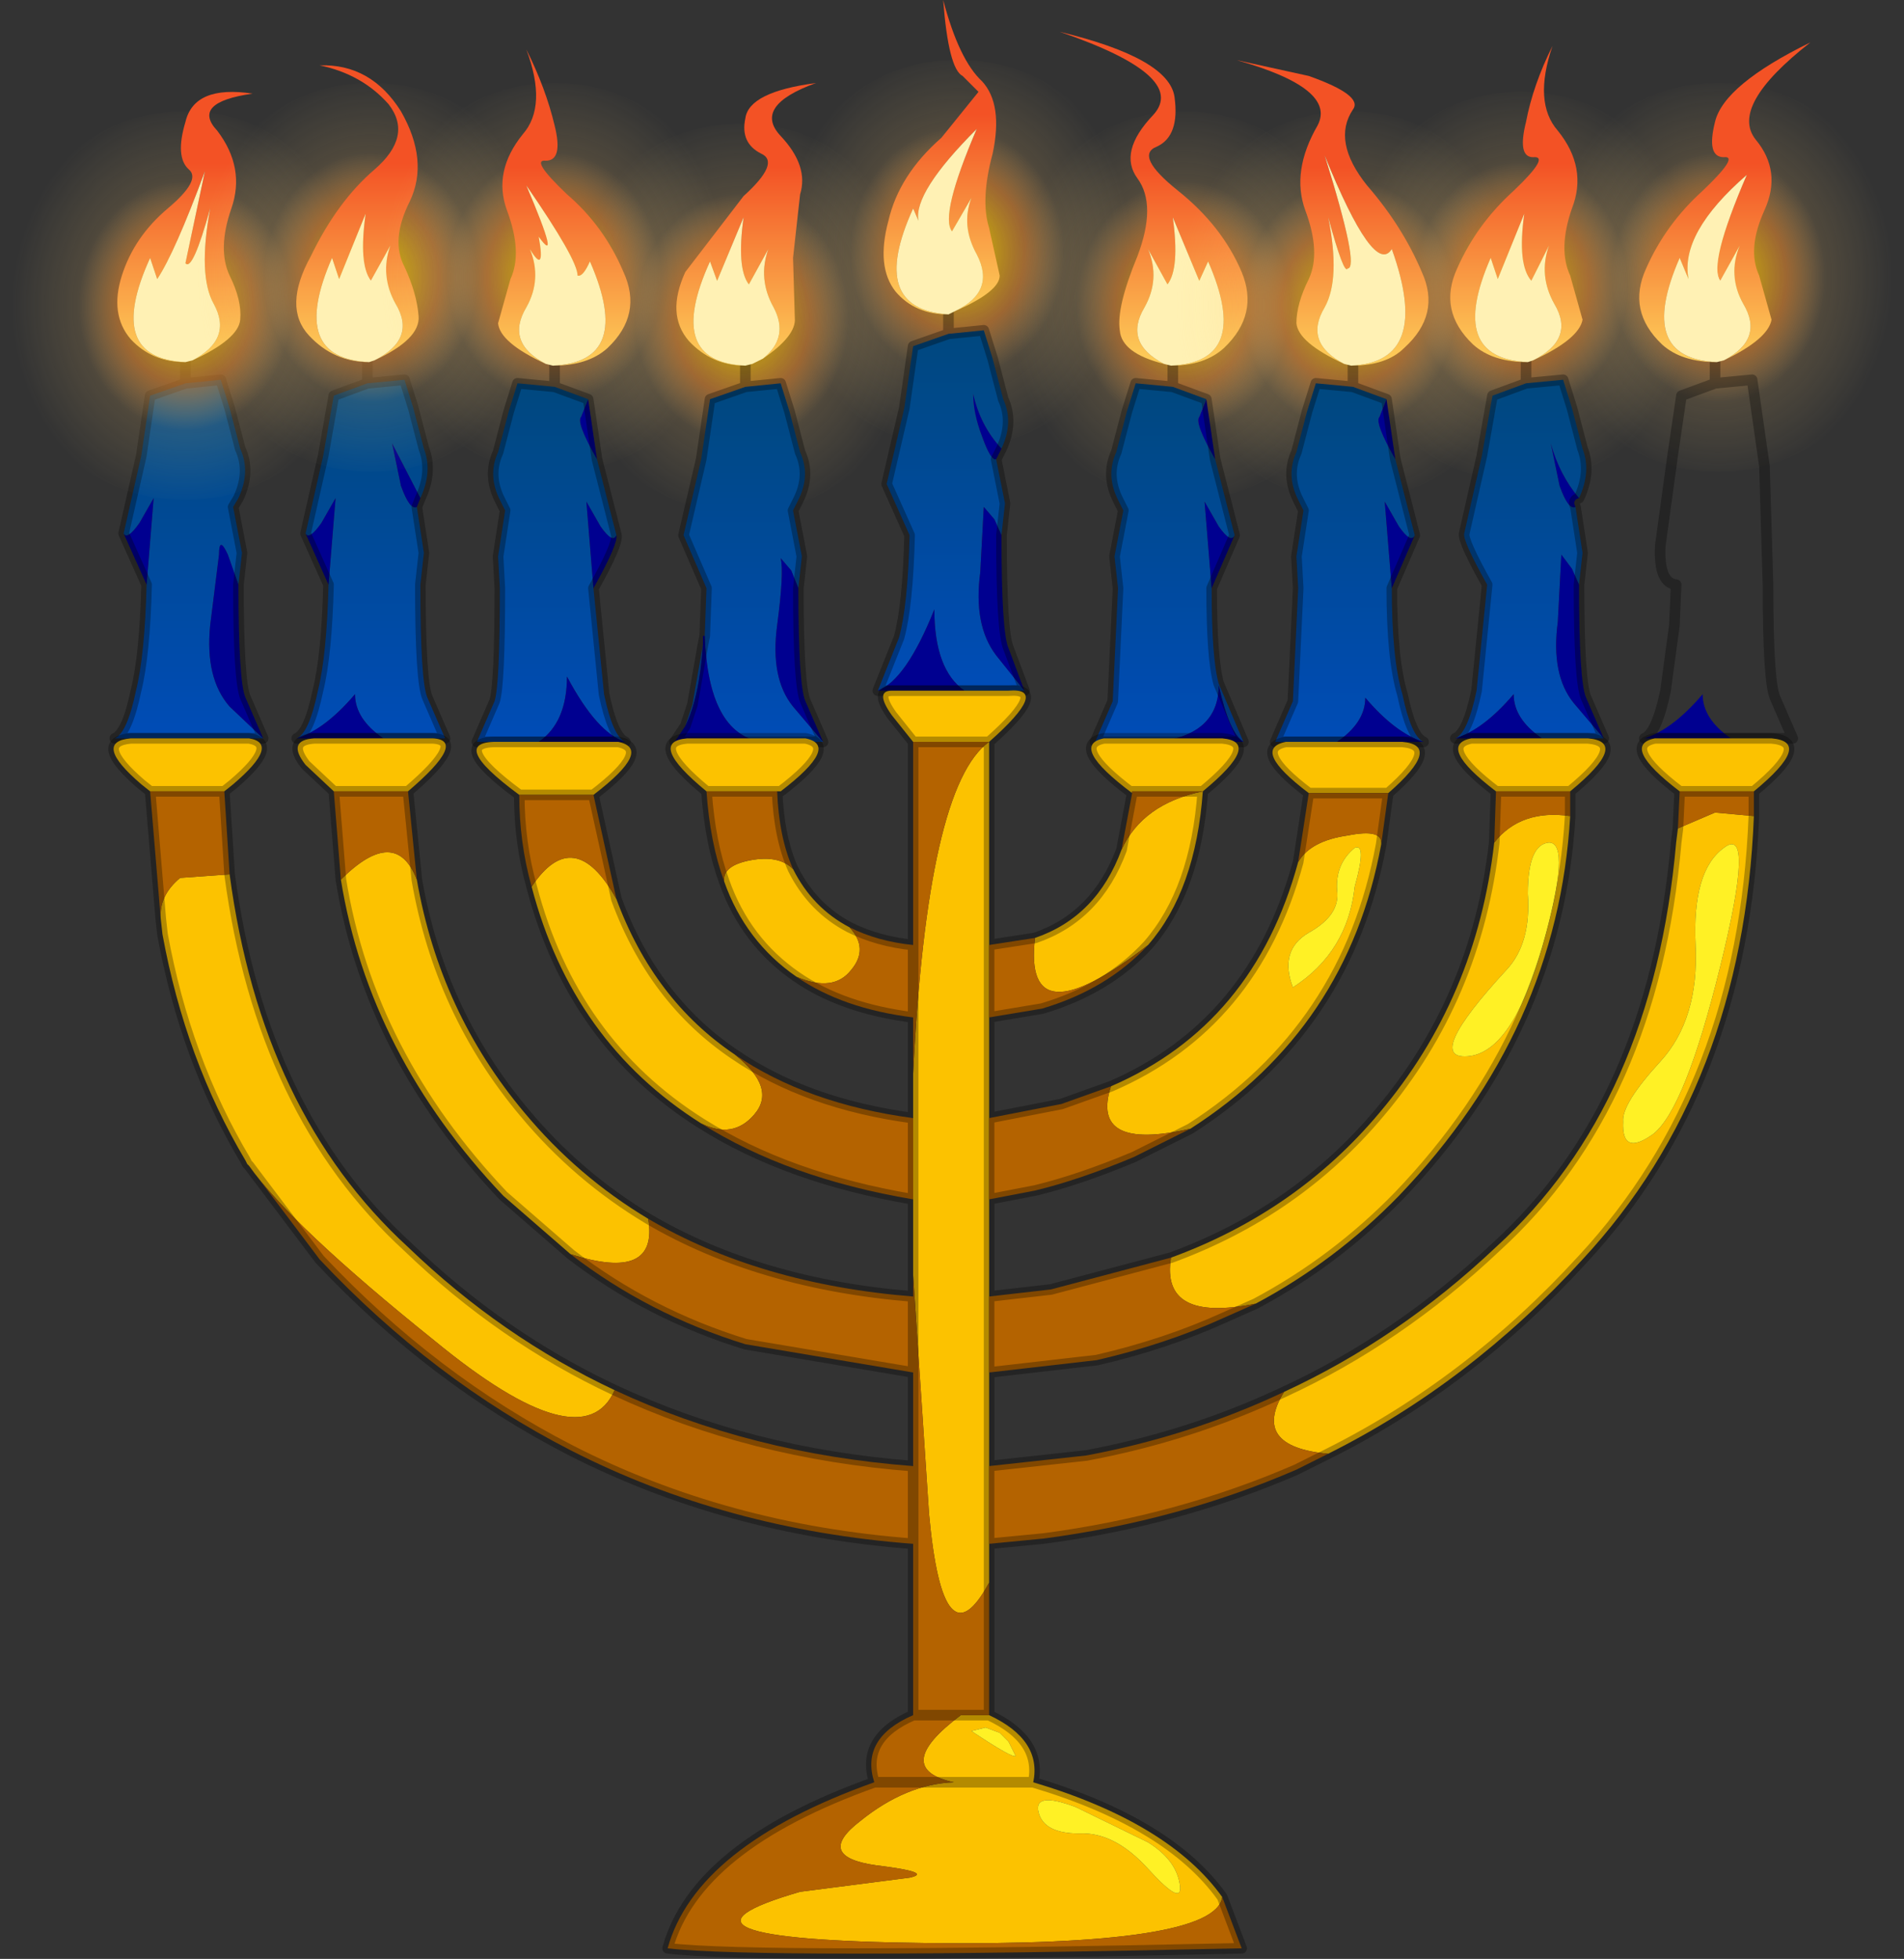 <?xml version="1.0" encoding="UTF-8" standalone="no"?>
<svg xmlns:xlink="http://www.w3.org/1999/xlink" height="55.45px" width="53.9px" xmlns="http://www.w3.org/2000/svg">
  <rect width="100%" height="100%" fill="#333333" stroke="none"/>
  <g transform="matrix(1.0, 0.0, 0.0, 1.0, 26.95, 55.3)">
    <use height="55.45" transform="matrix(1.0, 0.0, 0.0, 1.0, -26.95, -55.3)" width="53.9" xlink:href="#decoration187-shape0"/>
  </g>
  <defs>
    <g id="decoration187-shape0" transform="matrix(1.0, 0.0, 0.0, 1.0, 26.95, 55.3)">
      <path d="M-23.45 -40.2 L-22.95 -42.4 -22.7 -44.1 -21.7 -44.45 -20.7 -44.55 -20.45 -43.75 -20.15 -42.6 Q-19.85 -41.95 -20.2 -41.2 L-20.35 -40.95 -20.1 -39.65 -20.2 -38.75 -20.5 -39.6 Q-20.75 -40.15 -20.75 -39.6 L-21.0 -37.6 Q-21.15 -36.1 -20.45 -35.3 L-19.5 -34.4 -23.7 -34.4 Q-23.35 -34.55 -23.1 -35.75 -22.85 -36.75 -22.8 -38.75 L-22.6 -41.2 -23.0 -40.5 Q-23.35 -40.0 -23.45 -40.2" fill="url(#decoration187-gradient0)" fill-rule="evenodd" stroke="none"/>
      <path d="M-23.45 -40.2 Q-23.35 -40.0 -23.0 -40.5 L-22.6 -41.2 -22.8 -38.75 -23.45 -40.2 M-19.5 -34.4 L-20.45 -35.3 Q-21.15 -36.1 -21.0 -37.6 L-20.75 -39.6 Q-20.75 -40.15 -20.5 -39.6 L-20.2 -38.75 Q-20.2 -36.0 -20.0 -35.55 L-19.5 -34.4" fill="#000090" fill-rule="evenodd" stroke="none"/>
      <path d="M-20.2 -38.75 L-20.1 -39.65 -20.35 -40.95 -20.2 -41.2 Q-19.85 -41.95 -20.15 -42.6 L-20.45 -43.75 -20.7 -44.55 -21.7 -44.45 -22.7 -44.1 -22.95 -42.4 -23.45 -40.2 M-22.8 -38.75 Q-22.85 -36.75 -23.1 -35.75 -23.35 -34.55 -23.7 -34.4 L-19.5 -34.4 M-20.2 -38.75 Q-20.2 -36.0 -20.0 -35.55 L-19.5 -34.4 M-21.7 -44.45 L-21.7 -45.3 M-22.8 -38.75 L-23.45 -40.2" fill="none" stroke="#000000" stroke-linecap="round" stroke-linejoin="round" stroke-opacity="0.302" stroke-width="0.3"/>
      <path d="M-21.7 -52.15 Q-19.55 -52.15 -18.05 -50.5 -16.5 -48.9 -16.5 -46.65 -16.5 -44.35 -18.05 -42.75 -19.55 -41.15 -21.7 -41.15 -23.9 -41.15 -25.4 -42.75 -26.95 -44.35 -26.95 -46.65 -26.95 -48.9 -25.4 -50.5 -23.9 -52.15 -21.7 -52.15" fill="url(#decoration187-gradient1)" fill-rule="evenodd" stroke="none"/>
      <path d="M-21.7 -45.05 Q-22.65 -45.05 -23.25 -45.7 -23.85 -46.4 -23.5 -47.5 -23.15 -48.6 -22.2 -49.4 -21.25 -50.2 -21.6 -50.5 -22.0 -50.85 -21.7 -51.85 -21.45 -52.9 -19.8 -52.65 -21.55 -52.4 -20.8 -51.6 -20.0 -50.55 -20.4 -49.4 -20.8 -48.25 -20.45 -47.5 -20.1 -46.8 -20.15 -46.25 -20.2 -45.7 -21.5 -45.1 -20.35 -45.7 -20.9 -46.7 -21.35 -47.5 -21.0 -49.4 -21.5 -47.6 -21.7 -47.85 L-21.15 -50.45 Q-22.0 -48.15 -22.5 -47.4 L-22.7 -48.0 Q-24.0 -45.15 -21.7 -45.05" fill="url(#decoration187-gradient2)" fill-rule="evenodd" stroke="none"/>
      <path d="M-21.5 -45.1 L-21.7 -45.05 Q-24.0 -45.15 -22.7 -48.0 L-22.5 -47.4 Q-22.0 -48.15 -21.15 -50.45 L-21.7 -47.85 Q-21.5 -47.6 -21.0 -49.4 -21.35 -47.5 -20.9 -46.7 -20.35 -45.7 -21.5 -45.1" fill="#fff1b4" fill-rule="evenodd" stroke="none"/>
      <path d="M-18.3 -40.2 L-17.8 -42.4 -17.5 -44.1 -16.55 -44.45 -15.5 -44.55 -15.25 -43.75 -14.95 -42.6 Q-14.7 -41.95 -15.05 -41.2 L-15.85 -42.75 -15.6 -41.55 Q-15.35 -40.85 -15.15 -40.95 L-14.95 -39.65 -15.05 -38.75 Q-15.05 -36.0 -14.85 -35.55 L-14.35 -34.4 -16.1 -34.4 Q-16.9 -34.95 -16.9 -35.65 -17.75 -34.65 -18.55 -34.4 -18.2 -34.55 -17.95 -35.75 -17.7 -36.75 -17.65 -38.75 L-17.45 -41.2 -17.85 -40.5 Q-18.2 -40.0 -18.3 -40.2" fill="url(#decoration187-gradient3)" fill-rule="evenodd" stroke="none"/>
      <path d="M-15.05 -41.2 L-15.15 -40.95 Q-15.35 -40.85 -15.6 -41.55 L-15.85 -42.75 -15.05 -41.2 M-16.1 -34.4 L-18.55 -34.4 Q-17.75 -34.65 -16.9 -35.65 -16.9 -34.95 -16.1 -34.4 M-17.65 -38.75 L-18.3 -40.2 Q-18.2 -40.0 -17.85 -40.5 L-17.45 -41.2 -17.65 -38.75" fill="#000090" fill-rule="evenodd" stroke="none"/>
      <path d="M-16.55 -44.45 L-16.55 -45.3 M-18.3 -40.2 L-17.8 -42.4 -17.5 -44.1 -16.55 -44.45 -15.5 -44.55 -15.25 -43.75 -14.95 -42.6 Q-14.7 -41.95 -15.05 -41.2 L-15.15 -40.95 -14.95 -39.65 -15.05 -38.75 Q-15.05 -36.0 -14.85 -35.55 L-14.35 -34.4 -16.1 -34.4 -18.55 -34.4 Q-18.2 -34.55 -17.95 -35.75 -17.7 -36.75 -17.65 -38.75 L-18.3 -40.2" fill="none" stroke="#000000" stroke-linecap="round" stroke-linejoin="round" stroke-opacity="0.302" stroke-width="0.3"/>
      <path d="M-16.45 -52.95 Q-14.25 -52.95 -12.75 -51.35 -11.2 -49.7 -11.2 -47.45 -11.2 -45.15 -12.75 -43.55 -14.25 -41.95 -16.45 -41.95 -18.6 -41.95 -20.1 -43.55 -21.65 -45.15 -21.65 -47.45 -21.65 -49.7 -20.1 -51.35 -18.6 -52.95 -16.45 -52.95" fill="url(#decoration187-gradient4)" fill-rule="evenodd" stroke="none"/>
      <path d="M-16.5 -45.05 Q-17.5 -45.05 -18.2 -45.8 -18.95 -46.6 -18.15 -48.05 -17.4 -49.6 -16.35 -50.5 -15.25 -51.45 -15.95 -52.35 -16.7 -53.2 -17.9 -53.45 -16.45 -53.5 -15.6 -52.15 -14.8 -50.75 -15.35 -49.6 -15.9 -48.5 -15.5 -47.75 -15.15 -47.0 -15.1 -46.35 -15.05 -45.7 -16.35 -45.1 -15.15 -45.7 -15.75 -46.7 -16.2 -47.5 -15.9 -48.35 L-16.45 -47.35 Q-16.8 -47.8 -16.6 -49.25 L-17.35 -47.4 -17.55 -48.0 Q-18.8 -45.15 -16.5 -45.05" fill="url(#decoration187-gradient5)" fill-rule="evenodd" stroke="none"/>
      <path d="M-16.5 -45.05 Q-18.8 -45.15 -17.55 -48.0 L-17.35 -47.4 -16.6 -49.25 Q-16.8 -47.8 -16.45 -47.35 L-15.9 -48.35 Q-16.2 -47.5 -15.75 -46.7 -15.15 -45.7 -16.35 -45.1 L-16.5 -45.05" fill="#fff1b4" fill-rule="evenodd" stroke="none"/>
      <path d="M-11.25 -52.95 Q-9.1 -52.95 -7.6 -51.35 -6.05 -49.7 -6.05 -47.45 -6.05 -45.15 -7.6 -43.55 -9.1 -41.95 -11.25 -41.95 -13.4 -41.95 -14.95 -43.55 -16.5 -45.15 -16.5 -47.45 -16.5 -49.7 -14.95 -51.35 -13.4 -52.95 -11.25 -52.95" fill="url(#decoration187-gradient6)" fill-rule="evenodd" stroke="none"/>
      <path d="M-9.5 -40.15 Q-9.6 -39.9 -9.95 -40.4 L-10.35 -41.1 -10.15 -38.65 -9.85 -35.65 Q-9.6 -34.45 -9.25 -34.3 -10.05 -34.55 -10.9 -36.15 -10.9 -34.85 -11.7 -34.3 L-13.45 -34.3 -12.95 -35.45 Q-12.8 -35.9 -12.8 -38.65 L-12.85 -39.55 -12.65 -40.85 -12.8 -41.15 Q-13.15 -41.85 -12.85 -42.5 L-12.55 -43.65 -12.3 -44.45 -11.25 -44.35 -10.3 -44.0 -10.5 -43.5 Q-10.65 -43.35 -10.05 -42.3 L-9.5 -40.15" fill="url(#decoration187-gradient7)" fill-rule="evenodd" stroke="none"/>
      <path d="M-10.15 -38.65 L-10.35 -41.1 -9.95 -40.4 Q-9.6 -39.9 -9.5 -40.15 -9.45 -39.9 -10.15 -38.65 M-10.05 -42.3 Q-10.65 -43.35 -10.5 -43.5 L-10.3 -44.0 -10.05 -42.3 M-11.7 -34.3 Q-10.9 -34.85 -10.9 -36.15 -10.05 -34.55 -9.25 -34.3 L-11.7 -34.3" fill="#000090" fill-rule="evenodd" stroke="none"/>
      <path d="M-9.5 -40.15 L-10.05 -42.3 -10.3 -44.0 -11.25 -44.35 -12.3 -44.45 -12.55 -43.65 -12.85 -42.5 Q-13.15 -41.85 -12.8 -41.15 L-12.65 -40.85 -12.85 -39.55 -12.8 -38.65 Q-12.8 -35.9 -12.95 -35.45 L-13.45 -34.3 -11.7 -34.3 -9.25 -34.3 Q-9.6 -34.45 -9.85 -35.65 L-10.15 -38.65 Q-9.45 -39.9 -9.5 -40.15 M-11.25 -44.35 L-11.25 -45.25" fill="none" stroke="#000000" stroke-linecap="round" stroke-linejoin="round" stroke-opacity="0.302" stroke-width="0.3"/>
      <path d="M-5.95 -51.8 Q-3.8 -51.8 -2.3 -50.15 -0.75 -48.55 -0.75 -46.3 -0.75 -44.0 -2.3 -42.4 -3.8 -40.8 -5.95 -40.8 -8.15 -40.8 -9.65 -42.4 -11.2 -44.0 -11.2 -46.3 -11.2 -48.55 -9.65 -50.15 -8.15 -51.8 -5.95 -51.8" fill="url(#decoration187-gradient8)" fill-rule="evenodd" stroke="none"/>
      <path d="M-11.5 -45.0 Q-12.8 -45.6 -12.85 -46.15 L-12.5 -47.4 Q-12.15 -48.15 -12.6 -49.35 -13.0 -50.45 -12.15 -51.5 -11.45 -52.3 -12.05 -53.9 -11.5 -52.8 -11.25 -51.75 -11.0 -50.75 -11.5 -50.75 -11.95 -50.8 -10.9 -49.8 -9.85 -48.9 -9.3 -47.6 -8.75 -46.4 -9.75 -45.45 -10.3 -44.95 -11.3 -44.95 -9.0 -45.05 -10.25 -47.9 -10.45 -47.45 -10.6 -47.5 -10.6 -47.95 -12.05 -50.05 -11.05 -47.7 -11.7 -48.6 -11.5 -47.5 -11.95 -48.25 -11.6 -47.4 -12.05 -46.6 -12.65 -45.6 -11.5 -45.0" fill="url(#decoration187-gradient9)" fill-rule="evenodd" stroke="none"/>
      <path d="M-11.5 -45.0 Q-12.65 -45.6 -12.05 -46.6 -11.6 -47.4 -11.95 -48.25 -11.5 -47.5 -11.7 -48.6 -11.05 -47.7 -12.05 -50.05 -10.6 -47.95 -10.6 -47.5 -10.45 -47.45 -10.25 -47.9 -9.0 -45.05 -11.3 -44.95 L-11.5 -45.0" fill="#fff1b4" fill-rule="evenodd" stroke="none"/>
      <path d="M-5.85 -44.35 L-4.85 -44.45 -4.6 -43.65 -4.3 -42.5 Q-4.0 -41.85 -4.35 -41.15 L-4.5 -40.85 -4.25 -39.55 -4.35 -38.65 -4.55 -39.15 -4.85 -39.5 Q-4.75 -39.1 -4.95 -37.6 -5.15 -36.1 -4.5 -35.3 L-3.65 -34.3 -5.4 -34.3 Q-6.9 -34.55 -7.0 -37.3 L-6.95 -38.65 -7.6 -40.15 -7.1 -42.3 -6.85 -44.0 -5.85 -44.35 M-7.55 -34.75 L-7.35 -35.35 -7.05 -37.05 Q-7.15 -35.55 -7.55 -34.75" fill="url(#decoration187-gradient10)" fill-rule="evenodd" stroke="none"/>
      <path d="M-4.35 -38.65 Q-4.35 -35.9 -4.15 -35.45 L-3.65 -34.3 -4.5 -35.3 Q-5.15 -36.1 -4.95 -37.6 -4.75 -39.1 -4.85 -39.5 L-4.55 -39.15 -4.35 -38.65 M-5.4 -34.3 L-7.85 -34.3 -7.55 -34.75 Q-7.15 -35.55 -7.05 -37.05 L-7.05 -37.3 -7.0 -37.3 -7.05 -37.05 -7.0 -37.3 Q-6.9 -34.55 -5.4 -34.3" fill="#000090" fill-rule="evenodd" stroke="none"/>
      <path d="M-5.85 -44.35 L-4.85 -44.45 -4.6 -43.65 -4.3 -42.5 Q-4.0 -41.85 -4.35 -41.15 L-4.5 -40.85 -4.25 -39.55 -4.35 -38.65 Q-4.35 -35.9 -4.15 -35.45 L-3.65 -34.3 -5.4 -34.3 -7.85 -34.3 -7.55 -34.75 -7.35 -35.35 -7.05 -37.05 -7.0 -37.3 -6.95 -38.65 -7.6 -40.15 -7.1 -42.3 -6.85 -44.0 -5.85 -44.35 -5.85 -45.25" fill="none" stroke="#000000" stroke-linecap="round" stroke-linejoin="round" stroke-opacity="0.302" stroke-width="0.3"/>
      <path d="M3.85 -52.0 Q5.4 -50.4 5.4 -48.15 5.4 -45.85 3.85 -44.25 2.35 -42.65 0.15 -42.65 -2.0 -42.65 -3.5 -44.25 -5.05 -45.85 -5.05 -48.15 -5.05 -50.4 -3.5 -52.0 -2.0 -53.6 0.15 -53.6 2.35 -53.6 3.85 -52.0" fill="url(#decoration187-gradient11)" fill-rule="evenodd" stroke="none"/>
      <path d="M-5.85 -44.95 Q-6.8 -44.95 -7.45 -45.65 -8.1 -46.4 -7.55 -47.6 L-5.9 -49.75 Q-4.85 -50.7 -5.4 -50.95 -6.0 -51.25 -5.85 -51.95 -5.75 -52.7 -3.85 -52.95 -5.65 -52.3 -4.85 -51.45 -4.05 -50.6 -4.3 -49.8 L-4.5 -48.0 -4.45 -46.3 Q-4.4 -45.8 -5.35 -45.15 -4.6 -45.75 -5.05 -46.6 -5.5 -47.4 -5.2 -48.25 L-5.75 -47.25 Q-6.1 -47.7 -5.9 -49.15 L-6.65 -47.35 -6.85 -47.9 Q-8.15 -45.05 -5.85 -44.95" fill="url(#decoration187-gradient12)" fill-rule="evenodd" stroke="none"/>
      <path d="M-5.35 -45.15 L-5.65 -45.0 -5.85 -44.95 Q-8.15 -45.05 -6.85 -47.9 L-6.65 -47.35 -5.9 -49.15 Q-6.1 -47.7 -5.75 -47.25 L-5.2 -48.25 Q-5.5 -47.4 -5.05 -46.6 -4.6 -45.75 -5.35 -45.15" fill="#fff1b4" fill-rule="evenodd" stroke="none"/>
      <path d="M-0.1 -45.85 L0.9 -45.95 1.15 -45.15 1.45 -44.0 Q1.75 -43.35 1.4 -42.6 0.8 -43.25 0.6 -44.15 0.6 -43.6 0.85 -42.95 1.1 -42.25 1.25 -42.3 L1.5 -41.05 1.4 -40.15 1.2 -40.6 0.9 -40.95 0.8 -39.1 Q0.6 -37.6 1.25 -36.75 L2.05 -35.75 0.35 -35.75 Q-0.5 -36.35 -0.5 -38.05 -1.3 -36.05 -2.1 -35.75 L-1.5 -37.25 Q-1.25 -38.15 -1.2 -40.15 L-1.85 -41.6 -1.35 -43.75 -1.1 -45.5 -0.1 -45.85" fill="url(#decoration187-gradient13)" fill-rule="evenodd" stroke="none"/>
      <path d="M1.4 -42.6 L1.25 -42.3 Q1.1 -42.25 0.85 -42.95 0.6 -43.6 0.6 -44.15 0.8 -43.25 1.4 -42.6 M1.4 -40.15 Q1.4 -37.4 1.6 -36.95 L2.05 -35.75 1.25 -36.75 Q0.6 -37.6 0.8 -39.1 L0.9 -40.95 1.2 -40.6 1.4 -40.15 M0.35 -35.75 L-2.1 -35.75 Q-1.3 -36.05 -0.5 -38.05 -0.5 -36.35 0.35 -35.75" fill="#000090" fill-rule="evenodd" stroke="none"/>
      <path d="M-0.1 -45.85 L0.9 -45.95 1.15 -45.15 1.45 -44.0 Q1.75 -43.35 1.4 -42.6 L1.25 -42.3 1.5 -41.05 1.4 -40.15 Q1.4 -37.4 1.6 -36.95 L2.05 -35.75 0.35 -35.75 -2.1 -35.75 -1.5 -37.25 Q-1.25 -38.15 -1.2 -40.15 L-1.85 -41.6 -1.35 -43.75 -1.1 -45.5 -0.1 -45.85 -0.1 -46.7" fill="none" stroke="#000000" stroke-linecap="round" stroke-linejoin="round" stroke-opacity="0.302" stroke-width="0.3"/>
      <path d="M-0.1 -46.4 Q-1.05 -46.4 -1.6 -47.05 -2.15 -47.75 -1.8 -49.05 -1.5 -50.35 -0.3 -51.4 L0.75 -52.7 0.3 -53.15 Q-0.1 -53.35 -0.25 -55.3 0.2 -53.6 0.85 -53.0 1.45 -52.35 1.15 -50.95 0.8 -49.65 1.05 -48.85 L1.35 -47.5 Q1.35 -47.05 0.1 -46.5 1.25 -47.05 0.7 -48.1 0.25 -48.9 0.55 -49.7 L0.0 -48.75 Q-0.35 -49.2 0.7 -51.65 -1.1 -49.85 -0.95 -49.05 L-1.1 -49.4 Q-2.4 -46.55 -0.1 -46.4" fill="url(#decoration187-gradient14)" fill-rule="evenodd" stroke="none"/>
      <path d="M0.1 -46.5 L-0.1 -46.4 Q-2.4 -46.55 -1.1 -49.4 L-0.95 -49.05 Q-1.1 -49.85 0.7 -51.65 -0.35 -49.2 0.0 -48.75 L0.55 -49.7 Q0.25 -48.9 0.7 -48.1 1.25 -47.05 0.1 -46.5" fill="#fff1b4" fill-rule="evenodd" stroke="none"/>
      <path d="M6.55 -52.15 Q8.7 -52.15 10.25 -50.5 11.8 -48.9 11.8 -46.65 11.8 -44.35 10.25 -42.75 8.7 -41.15 6.55 -41.15 4.4 -41.15 2.9 -42.75 1.35 -44.35 1.35 -46.65 1.35 -48.9 2.9 -50.5 4.4 -52.15 6.55 -52.15" fill="url(#decoration187-gradient15)" fill-rule="evenodd" stroke="none"/>
      <path d="M5.8 -34.3 L4.05 -34.3 4.55 -35.45 4.7 -38.65 4.6 -39.55 4.85 -40.85 4.7 -41.15 Q4.35 -41.85 4.65 -42.5 L4.95 -43.65 5.2 -44.45 6.25 -44.35 7.2 -44.0 7.0 -43.5 Q6.85 -43.35 7.45 -42.3 L8.0 -40.15 Q7.9 -39.9 7.55 -40.4 L7.15 -41.1 7.35 -38.65 Q7.35 -36.65 7.55 -35.95 L8.25 -34.3 Q7.85 -34.55 7.55 -35.9 7.55 -34.5 5.8 -34.3" fill="url(#decoration187-gradient16)" fill-rule="evenodd" stroke="none"/>
      <path d="M5.8 -34.3 Q7.55 -34.5 7.55 -35.9 7.85 -34.55 8.25 -34.3 L5.8 -34.3 M7.35 -38.65 L7.15 -41.1 7.55 -40.4 Q7.9 -39.9 8.0 -40.15 L7.35 -38.65 M7.45 -42.3 Q6.85 -43.35 7.0 -43.5 L7.2 -44.0 7.45 -42.3" fill="#000090" fill-rule="evenodd" stroke="none"/>
      <path d="M6.25 -44.35 L6.25 -45.25 M7.2 -44.0 L6.25 -44.35 5.2 -44.45 4.95 -43.65 4.65 -42.5 Q4.35 -41.85 4.7 -41.15 L4.85 -40.85 4.6 -39.55 4.7 -38.65 4.55 -35.45 4.05 -34.3 5.8 -34.3 8.25 -34.3 7.55 -35.95 Q7.35 -36.65 7.35 -38.65 L8.0 -40.15 7.45 -42.3 M7.2 -44.0 L7.45 -42.3" fill="none" stroke="#000000" stroke-linecap="round" stroke-linejoin="round" stroke-opacity="0.302" stroke-width="0.3"/>
      <path d="M6.0 -45.0 Q4.8 -45.3 4.75 -45.95 4.65 -46.6 5.25 -48.05 5.8 -49.5 5.25 -50.25 4.7 -51.0 5.7 -52.05 6.7 -53.15 3.05 -54.4 6.15 -53.65 6.3 -52.55 6.45 -51.45 5.8 -51.15 5.15 -50.9 6.4 -49.9 7.65 -48.9 8.2 -47.6 8.7 -46.4 7.7 -45.45 7.15 -44.95 6.2 -44.95 8.5 -45.05 7.25 -47.9 L7.0 -47.35 6.25 -49.15 Q6.45 -47.7 6.1 -47.25 L5.55 -48.25 Q5.9 -47.4 5.45 -46.6 4.85 -45.6 6.0 -45.0" fill="url(#decoration187-gradient17)" fill-rule="evenodd" stroke="none"/>
      <path d="M6.0 -45.0 Q4.85 -45.6 5.45 -46.6 5.9 -47.4 5.55 -48.25 L6.1 -47.25 Q6.45 -47.7 6.25 -49.15 L7.0 -47.35 7.25 -47.9 Q8.5 -45.05 6.2 -44.95 L6.0 -45.0" fill="#fff1b4" fill-rule="evenodd" stroke="none"/>
      <path d="M21.7 -52.95 Q23.85 -52.95 25.4 -51.35 26.95 -49.7 26.95 -47.45 26.95 -45.15 25.4 -43.55 23.85 -41.95 21.7 -41.95 19.55 -41.95 18.0 -43.55 16.45 -45.15 16.45 -47.45 16.45 -49.7 18.0 -51.35 19.55 -52.95 21.7 -52.95" fill="url(#decoration187-gradient18)" fill-rule="evenodd" stroke="none"/>
      <path d="M16.1 -52.7 Q18.3 -52.7 19.8 -51.05 21.35 -49.45 21.35 -47.2 21.35 -44.9 19.8 -43.3 18.3 -41.7 16.1 -41.7 13.95 -41.7 12.45 -43.3 10.9 -44.9 10.9 -47.2 10.9 -49.45 12.45 -51.05 13.95 -52.7 16.1 -52.7" fill="url(#decoration187-gradient19)" fill-rule="evenodd" stroke="none"/>
      <path d="M16.25 -44.45 L17.3 -44.55 17.55 -43.75 17.85 -42.6 Q18.1 -41.95 17.75 -41.2 17.2 -41.85 16.95 -42.75 L17.2 -41.55 Q17.45 -40.85 17.65 -40.95 L17.85 -39.65 17.75 -38.75 17.55 -39.2 17.25 -39.6 17.15 -37.7 Q16.95 -36.2 17.6 -35.4 L18.45 -34.4 16.7 -34.4 Q15.9 -34.95 15.9 -35.65 15.05 -34.65 14.25 -34.4 14.6 -34.55 14.85 -35.75 L15.15 -38.75 Q14.45 -40.0 14.5 -40.2 L15.0 -42.4 15.3 -44.1 16.25 -44.45" fill="url(#decoration187-gradient20)" fill-rule="evenodd" stroke="none"/>
      <path d="M17.75 -41.2 Q17.55 -41.15 17.65 -40.95 17.45 -40.85 17.2 -41.55 L16.95 -42.75 Q17.2 -41.85 17.75 -41.2 M17.75 -38.75 Q17.75 -36.0 17.95 -35.55 L18.45 -34.4 17.6 -35.4 Q16.95 -36.2 17.15 -37.7 L17.25 -39.6 17.55 -39.2 17.75 -38.75 M16.7 -34.4 L14.25 -34.4 Q15.05 -34.65 15.9 -35.65 15.9 -34.95 16.7 -34.4" fill="#000090" fill-rule="evenodd" stroke="none"/>
      <path d="M16.25 -44.45 L16.25 -45.3 M16.25 -44.45 L17.3 -44.55 17.55 -43.75 17.85 -42.6 Q18.1 -41.95 17.75 -41.2 17.55 -41.15 17.65 -40.95 L17.85 -39.65 17.75 -38.75 Q17.75 -36.0 17.95 -35.55 L18.45 -34.4 16.7 -34.4 14.25 -34.4 Q14.6 -34.55 14.85 -35.75 L15.15 -38.75 Q14.45 -40.0 14.5 -40.2 L15.0 -42.4 15.3 -44.1 16.25 -44.45 Z" fill="none" stroke="#000000" stroke-linecap="round" stroke-linejoin="round" stroke-opacity="0.302" stroke-width="0.3"/>
      <path d="M14.9 -50.5 Q16.45 -48.9 16.45 -46.65 16.45 -44.35 14.9 -42.75 13.4 -41.15 11.25 -41.15 9.1 -41.15 7.55 -42.75 6.0 -44.35 6.0 -46.65 6.0 -48.9 7.55 -50.5 9.1 -52.15 11.25 -52.15 13.4 -52.15 14.9 -50.5" fill="url(#decoration187-gradient21)" fill-rule="evenodd" stroke="none"/>
      <path d="M16.3 -45.05 Q15.3 -45.05 14.75 -45.55 13.75 -46.5 14.3 -47.7 14.85 -48.95 15.9 -49.9 16.95 -50.9 16.45 -50.85 16.0 -50.85 16.25 -51.85 16.45 -52.9 17.0 -54.0 16.45 -52.4 17.15 -51.6 18.0 -50.55 17.55 -49.4 17.15 -48.25 17.5 -47.5 L17.85 -46.25 Q17.75 -45.7 16.45 -45.1 17.65 -45.7 17.05 -46.7 16.6 -47.5 16.9 -48.35 L16.4 -47.35 Q16.0 -47.8 16.2 -49.25 L15.45 -47.4 15.25 -48.0 Q14.0 -45.15 16.3 -45.05" fill="url(#decoration187-gradient22)" fill-rule="evenodd" stroke="none"/>
      <path d="M16.45 -45.1 L16.3 -45.05 Q14.0 -45.15 15.25 -48.0 L15.45 -47.4 16.2 -49.25 Q16.0 -47.8 16.4 -47.35 L16.9 -48.35 Q16.6 -47.5 17.05 -46.7 17.65 -45.7 16.45 -45.1" fill="#fff1b4" fill-rule="evenodd" stroke="none"/>
      <path d="M10.9 -34.3 L9.15 -34.3 9.65 -35.45 9.8 -38.65 9.75 -39.55 9.95 -40.85 9.8 -41.15 Q9.45 -41.85 9.75 -42.5 L10.05 -43.65 10.3 -44.45 11.35 -44.35 12.3 -44.0 12.1 -43.5 Q11.95 -43.35 12.55 -42.3 L13.1 -40.15 Q13.0 -39.9 12.65 -40.4 L12.25 -41.1 12.45 -38.65 Q12.45 -36.65 12.75 -35.65 13.0 -34.45 13.35 -34.3 12.55 -34.55 11.7 -35.55 11.7 -34.85 10.9 -34.3" fill="url(#decoration187-gradient23)" fill-rule="evenodd" stroke="none"/>
      <path d="M10.9 -34.3 Q11.7 -34.85 11.7 -35.55 12.55 -34.55 13.35 -34.3 L10.9 -34.3 M12.45 -38.65 L12.25 -41.1 12.65 -40.4 Q13.0 -39.9 13.1 -40.15 L12.45 -38.65 M12.55 -42.3 Q11.95 -43.35 12.1 -43.5 L12.3 -44.0 12.55 -42.3" fill="#000090" fill-rule="evenodd" stroke="none"/>
      <path d="M11.35 -44.35 L11.35 -45.25 M12.3 -44.0 L11.35 -44.35 10.3 -44.45 10.05 -43.65 9.75 -42.5 Q9.45 -41.85 9.8 -41.15 L9.95 -40.85 9.75 -39.55 9.8 -38.65 9.65 -35.45 9.15 -34.3 10.9 -34.3 13.35 -34.3 Q13.0 -34.45 12.75 -35.65 12.45 -36.65 12.45 -38.65 L13.1 -40.15 12.55 -42.3 M12.3 -44.0 L12.55 -42.3" fill="none" stroke="#000000" stroke-linecap="round" stroke-linejoin="round" stroke-opacity="0.302" stroke-width="0.3"/>
      <path d="M11.1 -45.0 Q9.8 -45.6 9.75 -46.15 9.75 -46.7 10.1 -47.4 10.45 -48.15 10.0 -49.35 9.6 -50.45 10.35 -51.75 10.9 -52.8 8.05 -53.6 L10.1 -53.15 Q11.65 -52.6 11.35 -52.2 10.75 -51.3 11.75 -50.05 12.75 -48.9 13.3 -47.6 13.85 -46.4 12.8 -45.45 12.3 -44.95 11.3 -44.95 13.6 -45.05 12.45 -48.25 11.95 -47.45 10.55 -50.9 11.55 -47.7 11.2 -47.7 11.1 -47.5 10.65 -49.15 11.0 -47.4 10.55 -46.6 9.95 -45.6 11.1 -45.0" fill="url(#decoration187-gradient24)" fill-rule="evenodd" stroke="none"/>
      <path d="M11.1 -45.0 Q9.95 -45.6 10.55 -46.6 11.0 -47.4 10.65 -49.15 11.1 -47.5 11.2 -47.7 11.55 -47.7 10.55 -50.9 11.95 -47.45 12.45 -48.25 13.6 -45.05 11.3 -44.95 L11.1 -45.0" fill="#fff1b4" fill-rule="evenodd" stroke="none"/>
      <path d="M22.05 -34.4 L19.6 -34.4 Q20.4 -34.65 21.25 -35.65 21.25 -34.95 22.05 -34.4" fill="#000090" fill-rule="evenodd" stroke="none"/>
      <path d="M21.6 -45.3 L21.6 -44.45 22.65 -44.55 23.0 -42.1 23.1 -38.75 Q23.1 -36.0 23.3 -35.55 L23.8 -34.4 22.05 -34.4 19.6 -34.4 Q19.95 -34.55 20.2 -35.75 L20.45 -37.6 20.5 -38.75 Q20.0 -38.8 20.05 -39.85 L20.4 -42.4 20.65 -44.1 21.6 -44.45" fill="none" stroke="#000000" stroke-linecap="round" stroke-linejoin="round" stroke-opacity="0.302" stroke-width="0.3"/>
      <path d="M21.65 -45.05 Q20.65 -45.05 20.1 -45.55 19.1 -46.5 19.65 -47.7 20.2 -48.95 21.25 -49.9 22.3 -50.9 21.85 -50.85 21.35 -50.85 21.6 -51.85 21.85 -52.9 24.3 -54.1 22.0 -52.3 22.75 -51.35 23.5 -50.45 23.0 -49.35 22.5 -48.25 22.85 -47.5 L23.2 -46.25 Q23.1 -45.7 21.85 -45.1 23.0 -45.7 22.4 -46.7 21.95 -47.5 22.3 -48.35 L21.75 -47.35 Q21.4 -47.8 22.5 -50.35 20.6 -48.7 20.85 -47.4 L20.6 -48.0 Q19.35 -45.15 21.65 -45.05" fill="url(#decoration187-gradient25)" fill-rule="evenodd" stroke="none"/>
      <path d="M21.85 -45.1 L21.65 -45.05 Q19.35 -45.15 20.6 -48.0 L20.85 -47.4 Q20.6 -48.7 22.5 -50.35 21.4 -47.8 21.75 -47.35 L22.3 -48.35 Q21.95 -47.5 22.4 -46.7 23.0 -45.7 21.85 -45.1" fill="#fff1b4" fill-rule="evenodd" stroke="none"/>
      <path d="M20.55 -31.85 L21.6 -32.3 22.7 -32.2 Q22.4 -24.55 17.85 -19.65 14.65 -16.15 10.65 -14.15 8.45 -14.35 9.4 -15.9 12.65 -17.4 15.4 -20.0 19.85 -24.05 20.5 -31.45 L20.55 -31.85 M22.7 -32.9 L20.6 -32.9 Q18.9 -34.2 19.9 -34.4 L23.2 -34.4 Q24.4 -34.3 22.7 -32.9 M21.85 -31.3 Q20.95 -30.65 21.05 -28.55 21.15 -26.45 20.05 -25.25 18.95 -24.05 19.0 -23.55 18.95 -22.55 19.85 -23.2 20.75 -23.9 21.75 -27.95 22.75 -32.0 21.85 -31.3 M10.1 -32.85 Q8.45 -34.1 9.45 -34.3 L12.75 -34.3 Q13.9 -34.2 12.35 -32.85 L10.1 -32.85 M12.15 -31.4 Q11.2 -26.2 6.75 -23.35 3.9 -22.7 4.5 -24.55 8.55 -26.3 9.8 -30.9 10.15 -31.5 11.2 -31.65 12.2 -31.85 12.15 -31.4 M1.05 -21.35 L1.05 -18.6 1.05 -16.45 1.05 -13.8 1.05 -11.6 1.05 -10.5 Q-0.25 -8.1 -0.65 -12.45 L-1.1 -19.2 -1.1 -19.4 -1.1 -21.35 -1.1 -23.65 -1.1 -24.9 Q-0.7 -33.05 1.05 -34.3 L1.05 -28.55 1.05 -26.5 1.05 -23.65 1.05 -21.35 M6.2 -19.7 Q9.75 -21.0 12.1 -23.8 14.85 -27.05 15.35 -31.45 16.1 -32.4 17.5 -32.2 17.15 -26.15 12.65 -21.45 10.85 -19.6 8.6 -18.4 5.9 -17.85 6.2 -19.7 M15.4 -32.9 Q13.7 -34.2 14.7 -34.4 L18.0 -34.4 Q19.2 -34.3 17.5 -32.9 L15.4 -32.9 M5.1 -32.85 Q3.3 -34.2 4.3 -34.4 L7.65 -34.4 Q8.8 -34.3 7.1 -32.9 6.9 -30.1 5.55 -28.55 2.0 -25.8 2.35 -28.75 4.1 -29.35 4.8 -31.25 5.4 -32.55 7.1 -32.9 L5.1 -32.9 5.1 -32.85 M-1.1 -34.3 L-1.7 -35.05 Q-2.2 -35.75 -1.7 -35.75 L1.6 -35.75 Q2.8 -35.85 1.05 -34.3 L-1.1 -34.3 M9.65 -27.35 Q11.2 -28.35 11.4 -30.2 11.75 -31.45 11.4 -31.3 10.85 -30.85 10.9 -30.1 11.0 -29.4 10.1 -28.9 9.25 -28.4 9.65 -27.35 M15.7 -27.85 Q13.35 -25.3 14.6 -25.4 15.85 -25.5 16.7 -28.45 17.55 -31.45 16.9 -31.45 16.3 -31.4 16.3 -30.0 16.4 -28.6 15.7 -27.85 M1.05 -6.75 Q2.55 -6.05 2.3 -4.85 6.15 -3.7 7.65 -1.6 7.45 -0.2 -0.75 -0.3 -8.95 -0.4 -4.3 -1.75 L-1.2 -2.15 Q-0.5 -2.3 -2.15 -2.5 -3.9 -2.75 -2.6 -3.75 -1.3 -4.8 0.05 -4.85 -1.75 -5.25 0.25 -6.75 L1.05 -6.75 M-19.9 -22.3 L-19.95 -22.35 -20.0 -22.45 Q-21.7 -25.3 -22.35 -28.85 L-22.4 -29.3 Q-22.45 -29.95 -21.85 -30.45 L-20.45 -30.55 Q-19.55 -23.8 -15.4 -20.0 -12.75 -17.45 -9.55 -15.95 -10.45 -13.9 -14.65 -17.35 -18.7 -20.6 -19.9 -22.3 M-22.7 -32.9 L-22.95 -33.1 Q-24.35 -34.3 -23.25 -34.4 L-19.9 -34.4 Q-19.0 -34.25 -20.35 -33.1 L-20.6 -32.9 -22.7 -32.9 M-10.8 -19.8 L-12.7 -21.45 Q-16.5 -25.45 -17.3 -30.4 -15.75 -31.95 -15.15 -30.4 -14.5 -26.65 -12.1 -23.8 -10.6 -22.0 -8.6 -20.8 -8.3 -19.0 -10.8 -19.8 M-17.5 -32.9 L-18.3 -33.65 Q-18.85 -34.35 -18.05 -34.4 L-14.7 -34.4 Q-13.7 -34.35 -15.4 -32.9 L-17.5 -32.9 M-7.1 -23.5 Q-10.75 -25.8 -11.9 -30.2 -10.7 -32.0 -9.5 -29.85 -8.45 -27.0 -6.15 -25.45 -4.95 -24.5 -5.6 -23.75 -6.2 -23.05 -7.1 -23.5 M-12.25 -32.8 Q-14.35 -34.35 -12.8 -34.3 L-9.45 -34.3 Q-8.45 -34.1 -10.15 -32.8 L-12.25 -32.8 M-4.4 -27.65 Q-5.85 -28.65 -6.45 -30.35 -6.5 -30.8 -5.7 -30.95 -4.9 -31.1 -4.5 -30.7 -3.95 -29.6 -2.9 -29.05 -2.35 -28.45 -2.85 -27.85 -3.35 -27.2 -4.4 -27.65 M-6.95 -32.9 Q-8.65 -34.3 -7.5 -34.4 L-4.15 -34.4 Q-3.15 -34.2 -4.85 -32.9 L-4.95 -32.9 -6.95 -32.9 M0.55 -6.3 Q1.75 -5.5 1.8 -5.6 L1.6 -6.0 1.35 -6.25 0.95 -6.4 0.55 -6.3 M2.3 -4.85 L0.05 -4.85 2.3 -4.85 M2.45 -4.0 Q2.6 -3.4 3.6 -3.4 4.6 -3.45 5.55 -2.4 6.55 -1.3 6.45 -1.95 6.35 -2.65 5.55 -3.15 L3.5 -4.15 Q2.3 -4.6 2.45 -4.0" fill="#fcc200" fill-rule="evenodd" stroke="none"/>
      <path d="M22.7 -32.2 L21.6 -32.3 20.55 -31.85 20.6 -32.9 22.7 -32.9 22.7 -32.2 M9.4 -15.9 Q8.45 -14.35 10.65 -14.15 L9.75 -13.7 Q6.4 -12.25 2.6 -11.75 L1.05 -11.6 1.05 -13.8 3.8 -14.1 Q6.75 -14.65 9.4 -15.9 M12.35 -32.85 L12.15 -31.4 Q12.2 -31.85 11.2 -31.65 10.15 -31.5 9.8 -30.9 L10.1 -32.85 12.35 -32.85 M6.75 -23.35 L5.15 -22.55 Q3.6 -21.9 2.35 -21.6 L1.05 -21.35 1.05 -23.65 3.1 -24.05 4.5 -24.55 Q3.9 -22.7 6.75 -23.35 M1.05 -18.6 L2.8 -18.8 6.2 -19.7 Q5.9 -17.85 8.6 -18.4 L7.7 -18.0 Q6.05 -17.25 4.1 -16.8 L1.05 -16.45 1.05 -18.6 M15.35 -31.45 L15.4 -32.9 17.5 -32.9 17.5 -32.2 Q16.1 -32.4 15.35 -31.45 M5.55 -28.55 Q4.4 -27.3 2.55 -26.75 L1.05 -26.5 1.05 -28.55 2.35 -28.75 Q2.0 -25.8 5.55 -28.55 M5.1 -32.85 L5.1 -32.9 7.1 -32.9 Q5.4 -32.55 4.8 -31.25 L5.1 -32.85 M1.05 -10.5 L1.05 -6.75 0.25 -6.75 Q-1.75 -5.25 0.05 -4.85 -1.3 -4.8 -2.6 -3.75 -3.9 -2.75 -2.15 -2.5 -0.5 -2.3 -1.2 -2.15 L-4.3 -1.75 Q-8.95 -0.4 -0.75 -0.3 7.45 -0.2 7.65 -1.6 L8.2 -0.15 Q-5.5 0.15 -8.05 -0.15 -7.25 -3.05 -2.2 -4.85 -2.6 -6.1 -1.1 -6.75 L-1.1 -11.6 Q-6.4 -12.0 -10.8 -14.25 -14.7 -16.25 -17.9 -19.65 L-19.9 -22.3 Q-18.7 -20.6 -14.65 -17.35 -10.45 -13.9 -9.55 -15.95 -5.7 -14.15 -1.1 -13.8 L-1.1 -16.45 -5.85 -17.25 Q-8.6 -18.1 -10.8 -19.8 -8.3 -19.0 -8.6 -20.8 -5.45 -18.95 -1.1 -18.6 L-1.1 -19.2 -0.65 -12.45 Q-0.25 -8.1 1.05 -10.5 M-22.4 -29.3 L-22.7 -32.9 -20.6 -32.9 -20.45 -30.55 -21.85 -30.45 Q-22.45 -29.95 -22.4 -29.3 M-17.3 -30.4 L-17.5 -32.9 -15.4 -32.9 -15.15 -30.4 Q-15.75 -31.95 -17.3 -30.4 M-1.1 -21.35 Q-4.65 -21.95 -7.1 -23.5 -6.2 -23.05 -5.6 -23.75 -4.95 -24.5 -6.15 -25.45 -4.1 -24.05 -1.1 -23.65 L-1.1 -21.35 M-11.9 -30.2 Q-12.25 -31.45 -12.25 -32.8 L-10.15 -32.8 -9.5 -29.85 Q-10.7 -32.0 -11.9 -30.2 M-1.1 -24.9 L-1.1 -26.5 Q-3.1 -26.75 -4.4 -27.65 -3.35 -27.2 -2.85 -27.85 -2.35 -28.45 -2.9 -29.05 -2.1 -28.65 -1.1 -28.55 L-1.1 -34.3 1.05 -34.3 Q-0.7 -33.05 -1.1 -24.9 M-6.45 -30.35 Q-6.85 -31.45 -6.95 -32.9 L-4.95 -32.9 Q-4.9 -31.6 -4.5 -30.7 -4.9 -31.1 -5.7 -30.95 -6.5 -30.8 -6.45 -30.35 M-1.1 -26.5 L-1.1 -28.55 -1.1 -26.5 M-1.1 -16.45 L-1.1 -18.6 -1.1 -16.45 M-1.1 -11.6 L-1.1 -13.8 -1.1 -11.6 M-2.2 -4.85 L0.05 -4.85 -2.2 -4.85 M-1.1 -6.75 L0.25 -6.75 -1.1 -6.75" fill="#b46300" fill-rule="evenodd" stroke="none"/>
      <path d="M21.85 -31.3 Q22.75 -32.0 21.75 -27.95 20.75 -23.9 19.85 -23.2 18.95 -22.55 19.0 -23.55 18.95 -24.05 20.05 -25.25 21.15 -26.45 21.05 -28.55 20.95 -30.65 21.85 -31.3 M9.65 -27.35 Q9.25 -28.4 10.1 -28.9 11.0 -29.4 10.9 -30.1 10.85 -30.85 11.4 -31.3 11.75 -31.45 11.4 -30.2 11.2 -28.35 9.65 -27.35 M15.7 -27.85 Q16.4 -28.6 16.3 -30.0 16.3 -31.4 16.9 -31.45 17.55 -31.45 16.7 -28.45 15.85 -25.5 14.6 -25.4 13.35 -25.3 15.7 -27.85 M0.55 -6.3 L0.95 -6.4 1.35 -6.25 1.6 -6.0 1.8 -5.6 Q1.75 -5.5 0.55 -6.3 M2.45 -4.0 Q2.3 -4.6 3.5 -4.15 L5.55 -3.15 Q6.35 -2.65 6.45 -1.95 6.55 -1.3 5.55 -2.4 4.6 -3.45 3.6 -3.4 2.6 -3.4 2.45 -4.0" fill="#fff125" fill-rule="evenodd" stroke="none"/>
      <path d="M20.55 -31.85 L20.5 -31.45 Q19.85 -24.05 15.4 -20.0 12.65 -17.4 9.4 -15.9 M10.65 -14.15 Q14.65 -16.15 17.85 -19.65 22.4 -24.55 22.7 -32.2 L22.7 -32.9 20.6 -32.9 20.55 -31.85 M20.6 -32.9 Q18.9 -34.2 19.9 -34.4 L23.2 -34.4 Q24.4 -34.3 22.7 -32.9 M10.1 -32.85 Q8.45 -34.1 9.45 -34.3 L12.75 -34.3 Q13.9 -34.2 12.35 -32.85 L12.15 -31.4 Q11.2 -26.2 6.75 -23.35 L5.15 -22.55 Q3.6 -21.9 2.35 -21.6 L1.05 -21.35 1.05 -18.6 2.8 -18.8 6.2 -19.7 Q9.75 -21.0 12.1 -23.8 14.85 -27.05 15.35 -31.45 L15.4 -32.9 Q13.7 -34.2 14.7 -34.4 L18.0 -34.4 Q19.2 -34.3 17.5 -32.9 L17.5 -32.2 Q17.15 -26.15 12.65 -21.45 10.85 -19.6 8.6 -18.4 L7.7 -18.0 Q6.05 -17.25 4.1 -16.8 L1.05 -16.45 1.05 -13.8 3.8 -14.1 Q6.75 -14.65 9.4 -15.9 M5.1 -32.85 Q3.3 -34.2 4.3 -34.4 L7.65 -34.4 Q8.8 -34.3 7.1 -32.9 6.9 -30.1 5.55 -28.55 4.4 -27.3 2.55 -26.75 L1.05 -26.5 1.05 -23.65 3.1 -24.05 4.5 -24.55 Q8.55 -26.3 9.8 -30.9 L10.1 -32.85 12.35 -32.85 M7.1 -32.9 L5.1 -32.9 5.1 -32.85 4.8 -31.25 M-1.1 -34.3 L-1.7 -35.05 Q-2.2 -35.75 -1.7 -35.75 L1.6 -35.75 Q2.8 -35.85 1.05 -34.3 L1.05 -28.55 2.35 -28.75 Q4.1 -29.35 4.8 -31.25 M1.05 -28.55 L1.05 -26.5 M17.5 -32.9 L15.4 -32.9 M1.05 -23.65 L1.05 -21.35 M1.05 -18.6 L1.05 -16.45 M10.65 -14.15 L9.75 -13.7 Q6.4 -12.25 2.6 -11.75 L1.05 -11.6 1.05 -10.5 1.05 -6.75 Q2.55 -6.05 2.3 -4.85 6.15 -3.7 7.65 -1.6 L8.2 -0.15 Q-5.5 0.15 -8.05 -0.15 -7.25 -3.05 -2.2 -4.85 -2.6 -6.1 -1.1 -6.75 L-1.1 -11.6 Q-6.4 -12.0 -10.8 -14.25 -14.7 -16.25 -17.9 -19.65 L-19.9 -22.3 -19.95 -22.35 -20.0 -22.45 Q-21.7 -25.3 -22.35 -28.85 L-22.4 -29.3 -22.7 -32.9 -22.95 -33.1 Q-24.35 -34.3 -23.25 -34.4 L-19.9 -34.4 Q-19.0 -34.25 -20.35 -33.1 L-20.6 -32.9 -20.45 -30.55 Q-19.55 -23.8 -15.4 -20.0 -12.75 -17.45 -9.55 -15.95 -5.7 -14.15 -1.1 -13.8 L-1.1 -16.45 -5.85 -17.25 Q-8.6 -18.1 -10.8 -19.8 L-12.7 -21.45 Q-16.5 -25.45 -17.3 -30.4 L-17.5 -32.9 -18.3 -33.65 Q-18.85 -34.35 -18.05 -34.4 L-14.7 -34.4 Q-13.7 -34.35 -15.4 -32.9 L-15.15 -30.4 Q-14.5 -26.65 -12.1 -23.8 -10.6 -22.0 -8.6 -20.8 -5.45 -18.95 -1.1 -18.6 L-1.1 -19.2 -1.1 -19.4 -1.1 -21.35 Q-4.65 -21.95 -7.1 -23.5 -10.75 -25.8 -11.9 -30.2 -12.25 -31.45 -12.25 -32.8 -14.35 -34.35 -12.8 -34.3 L-9.45 -34.3 Q-8.45 -34.1 -10.15 -32.8 L-9.5 -29.85 Q-8.45 -27.0 -6.15 -25.45 -4.1 -24.05 -1.1 -23.65 L-1.1 -24.9 -1.1 -26.5 Q-3.1 -26.75 -4.4 -27.65 -5.85 -28.65 -6.45 -30.35 -6.85 -31.45 -6.95 -32.9 -8.65 -34.3 -7.5 -34.4 L-4.15 -34.4 Q-3.15 -34.2 -4.85 -32.9 L-4.95 -32.9 Q-4.9 -31.6 -4.5 -30.7 -3.95 -29.6 -2.9 -29.05 -2.1 -28.65 -1.1 -28.55 L-1.1 -34.3 1.05 -34.3 M1.05 -6.75 L0.25 -6.75 -1.1 -6.75 M0.05 -4.85 L2.3 -4.85 M1.05 -13.8 L1.05 -11.6 M-12.25 -32.8 L-10.15 -32.8 M-17.5 -32.9 L-15.4 -32.9 M-1.1 -28.55 L-1.1 -26.5 M-6.95 -32.9 L-4.95 -32.9 M-22.7 -32.9 L-20.6 -32.9 M-1.1 -23.65 L-1.1 -21.35 M-1.1 -18.6 L-1.1 -16.45 M-1.1 -13.8 L-1.1 -11.6 M0.05 -4.85 L-2.2 -4.85" fill="none" stroke="#000000" stroke-linecap="round" stroke-linejoin="round" stroke-opacity="0.286" stroke-width="0.3"/>
    </g>
    <linearGradient gradientTransform="matrix(0.0, 0.006, -0.005, 0.0, -21.8, -39.35)" gradientUnits="userSpaceOnUse" id="decoration187-gradient0" spreadMethod="pad" x1="-819.2" x2="819.2">
      <stop offset="0.0" stop-color="#004880"/>
      <stop offset="0.988" stop-color="#004cb6"/>
    </linearGradient>
    <radialGradient cx="0" cy="0" gradientTransform="matrix(0.006, 0.0, 0.0, 0.007, -21.7, -46.65)" gradientUnits="userSpaceOnUse" id="decoration187-gradient1" r="819.2" spreadMethod="pad">
      <stop offset="0.0" stop-color="#fffdf5" stop-opacity="0.878"/>
      <stop offset="0.149" stop-color="#ffd202" stop-opacity="0.702"/>
      <stop offset="0.392" stop-color="#f79331" stop-opacity="0.541"/>
      <stop offset="0.616" stop-color="#fcc86f" stop-opacity="0.141"/>
      <stop offset="1.0" stop-color="#ffdd87" stop-opacity="0.0"/>
    </radialGradient>
    <linearGradient gradientTransform="matrix(0.0, 0.004, -0.006, 0.0, -21.35, -47.4)" gradientUnits="userSpaceOnUse" id="decoration187-gradient2" spreadMethod="pad" x1="-819.2" x2="819.2">
      <stop offset="0.0" stop-color="#f35225"/>
      <stop offset="0.988" stop-color="#ffe362"/>
    </linearGradient>
    <linearGradient gradientTransform="matrix(0.0, 0.006, -0.005, 0.0, -16.6, -39.35)" gradientUnits="userSpaceOnUse" id="decoration187-gradient3" spreadMethod="pad" x1="-819.2" x2="819.2">
      <stop offset="0.0" stop-color="#004880"/>
      <stop offset="0.988" stop-color="#004cb6"/>
    </linearGradient>
    <radialGradient cx="0" cy="0" gradientTransform="matrix(0.006, 0.0, 0.0, 0.007, -16.45, -47.45)" gradientUnits="userSpaceOnUse" id="decoration187-gradient4" r="819.2" spreadMethod="pad">
      <stop offset="0.0" stop-color="#fffdf5" stop-opacity="0.878"/>
      <stop offset="0.149" stop-color="#ffd202" stop-opacity="0.702"/>
      <stop offset="0.392" stop-color="#f79331" stop-opacity="0.541"/>
      <stop offset="0.616" stop-color="#fcc86f" stop-opacity="0.141"/>
      <stop offset="1.0" stop-color="#ffdd87" stop-opacity="0.0"/>
    </radialGradient>
    <linearGradient gradientTransform="matrix(0.0, 0.004, -0.006, 0.0, -16.2, -47.4)" gradientUnits="userSpaceOnUse" id="decoration187-gradient5" spreadMethod="pad" x1="-819.2" x2="819.2">
      <stop offset="0.0" stop-color="#f35225"/>
      <stop offset="0.988" stop-color="#ffe362"/>
    </linearGradient>
    <radialGradient cx="0" cy="0" gradientTransform="matrix(0.006, 0.0, 0.0, 0.007, -11.25, -47.45)" gradientUnits="userSpaceOnUse" id="decoration187-gradient6" r="819.2" spreadMethod="pad">
      <stop offset="0.0" stop-color="#fffdf5" stop-opacity="0.878"/>
      <stop offset="0.149" stop-color="#ffd202" stop-opacity="0.702"/>
      <stop offset="0.392" stop-color="#f79331" stop-opacity="0.541"/>
      <stop offset="0.616" stop-color="#fcc86f" stop-opacity="0.141"/>
      <stop offset="1.0" stop-color="#ffdd87" stop-opacity="0.0"/>
    </radialGradient>
    <linearGradient gradientTransform="matrix(0.0, 0.006, 0.005, 0.0, -11.2, -39.25)" gradientUnits="userSpaceOnUse" id="decoration187-gradient7" spreadMethod="pad" x1="-819.2" x2="819.2">
      <stop offset="0.0" stop-color="#004880"/>
      <stop offset="0.988" stop-color="#004cb6"/>
    </linearGradient>
    <radialGradient cx="0" cy="0" gradientTransform="matrix(0.006, 0.0, 0.0, 0.007, -5.95, -46.3)" gradientUnits="userSpaceOnUse" id="decoration187-gradient8" r="819.2" spreadMethod="pad">
      <stop offset="0.0" stop-color="#fffdf5" stop-opacity="0.878"/>
      <stop offset="0.149" stop-color="#ffd202" stop-opacity="0.702"/>
      <stop offset="0.392" stop-color="#f79331" stop-opacity="0.541"/>
      <stop offset="0.616" stop-color="#fcc86f" stop-opacity="0.141"/>
      <stop offset="1.0" stop-color="#ffdd87" stop-opacity="0.0"/>
    </radialGradient>
    <linearGradient gradientTransform="matrix(0.0, 0.004, 0.006, 0.0, -11.6, -47.3)" gradientUnits="userSpaceOnUse" id="decoration187-gradient9" spreadMethod="pad" x1="-819.2" x2="819.2">
      <stop offset="0.0" stop-color="#f35225"/>
      <stop offset="0.988" stop-color="#ffe362"/>
    </linearGradient>
    <linearGradient gradientTransform="matrix(0.0, 0.006, -0.005, 0.0, -5.95, -39.25)" gradientUnits="userSpaceOnUse" id="decoration187-gradient10" spreadMethod="pad" x1="-819.2" x2="819.2">
      <stop offset="0.0" stop-color="#004880"/>
      <stop offset="0.988" stop-color="#004cb6"/>
    </linearGradient>
    <radialGradient cx="0" cy="0" gradientTransform="matrix(0.006, 0.0, 0.0, 0.007, 0.15, -48.15)" gradientUnits="userSpaceOnUse" id="decoration187-gradient11" r="819.2" spreadMethod="pad">
      <stop offset="0.0" stop-color="#fffdf5" stop-opacity="0.878"/>
      <stop offset="0.149" stop-color="#ffd202" stop-opacity="0.702"/>
      <stop offset="0.392" stop-color="#f79331" stop-opacity="0.541"/>
      <stop offset="0.616" stop-color="#fcc86f" stop-opacity="0.141"/>
      <stop offset="1.0" stop-color="#ffdd87" stop-opacity="0.0"/>
    </radialGradient>
    <linearGradient gradientTransform="matrix(0.0, 0.004, -0.006, 0.0, -5.5, -47.3)" gradientUnits="userSpaceOnUse" id="decoration187-gradient12" spreadMethod="pad" x1="-819.2" x2="819.2">
      <stop offset="0.0" stop-color="#f35225"/>
      <stop offset="0.988" stop-color="#ffe362"/>
    </linearGradient>
    <linearGradient gradientTransform="matrix(0.0, 0.006, -0.005, 0.0, -0.2, -40.75)" gradientUnits="userSpaceOnUse" id="decoration187-gradient13" spreadMethod="pad" x1="-819.2" x2="819.2">
      <stop offset="0.0" stop-color="#004880"/>
      <stop offset="0.988" stop-color="#004cb6"/>
    </linearGradient>
    <linearGradient gradientTransform="matrix(0.0, 0.004, -0.006, 0.0, 0.25, -48.8)" gradientUnits="userSpaceOnUse" id="decoration187-gradient14" spreadMethod="pad" x1="-819.2" x2="819.2">
      <stop offset="0.0" stop-color="#f35225"/>
      <stop offset="0.988" stop-color="#ffe362"/>
    </linearGradient>
    <radialGradient cx="0" cy="0" gradientTransform="matrix(0.006, 0.0, 0.0, 0.007, 6.55, -46.65)" gradientUnits="userSpaceOnUse" id="decoration187-gradient15" r="819.2" spreadMethod="pad">
      <stop offset="0.0" stop-color="#fffdf5" stop-opacity="0.878"/>
      <stop offset="0.149" stop-color="#ffd202" stop-opacity="0.702"/>
      <stop offset="0.392" stop-color="#f79331" stop-opacity="0.541"/>
      <stop offset="0.616" stop-color="#fcc86f" stop-opacity="0.141"/>
      <stop offset="1.0" stop-color="#ffdd87" stop-opacity="0.0"/>
    </radialGradient>
    <linearGradient gradientTransform="matrix(0.0, 0.006, 0.005, 0.0, 6.3, -39.25)" gradientUnits="userSpaceOnUse" id="decoration187-gradient16" spreadMethod="pad" x1="-819.2" x2="819.2">
      <stop offset="0.0" stop-color="#004880"/>
      <stop offset="0.988" stop-color="#004cb6"/>
    </linearGradient>
    <linearGradient gradientTransform="matrix(0.0, 0.004, 0.006, 0.0, 5.9, -47.3)" gradientUnits="userSpaceOnUse" id="decoration187-gradient17" spreadMethod="pad" x1="-819.2" x2="819.2">
      <stop offset="0.0" stop-color="#f35225"/>
      <stop offset="0.988" stop-color="#ffe362"/>
    </linearGradient>
    <radialGradient cx="0" cy="0" gradientTransform="matrix(0.006, 0.0, 0.0, 0.007, 21.7, -47.45)" gradientUnits="userSpaceOnUse" id="decoration187-gradient18" r="819.2" spreadMethod="pad">
      <stop offset="0.0" stop-color="#fffdf5" stop-opacity="0.878"/>
      <stop offset="0.149" stop-color="#ffd202" stop-opacity="0.702"/>
      <stop offset="0.392" stop-color="#f79331" stop-opacity="0.541"/>
      <stop offset="0.616" stop-color="#fcc86f" stop-opacity="0.141"/>
      <stop offset="1.0" stop-color="#ffdd87" stop-opacity="0.0"/>
    </radialGradient>
    <radialGradient cx="0" cy="0" gradientTransform="matrix(0.006, 0.0, 0.0, 0.007, 16.1, -47.2)" gradientUnits="userSpaceOnUse" id="decoration187-gradient19" r="819.2" spreadMethod="pad">
      <stop offset="0.0" stop-color="#fffdf5" stop-opacity="0.878"/>
      <stop offset="0.149" stop-color="#ffd202" stop-opacity="0.702"/>
      <stop offset="0.392" stop-color="#f79331" stop-opacity="0.541"/>
      <stop offset="0.616" stop-color="#fcc86f" stop-opacity="0.141"/>
      <stop offset="1.0" stop-color="#ffdd87" stop-opacity="0.0"/>
    </radialGradient>
    <linearGradient gradientTransform="matrix(0.0, 0.006, -0.005, 0.0, 16.2, -39.35)" gradientUnits="userSpaceOnUse" id="decoration187-gradient20" spreadMethod="pad" x1="-819.2" x2="819.2">
      <stop offset="0.0" stop-color="#004880"/>
      <stop offset="0.988" stop-color="#004cb6"/>
    </linearGradient>
    <radialGradient cx="0" cy="0" gradientTransform="matrix(0.006, 0.0, 0.0, 0.007, 11.25, -46.65)" gradientUnits="userSpaceOnUse" id="decoration187-gradient21" r="819.2" spreadMethod="pad">
      <stop offset="0.0" stop-color="#fffdf5" stop-opacity="0.878"/>
      <stop offset="0.149" stop-color="#ffd202" stop-opacity="0.702"/>
      <stop offset="0.392" stop-color="#f79331" stop-opacity="0.541"/>
      <stop offset="0.616" stop-color="#fcc86f" stop-opacity="0.141"/>
      <stop offset="1.0" stop-color="#ffdd87" stop-opacity="0.0"/>
    </radialGradient>
    <linearGradient gradientTransform="matrix(0.0, 0.004, -0.006, 0.0, 16.6, -47.4)" gradientUnits="userSpaceOnUse" id="decoration187-gradient22" spreadMethod="pad" x1="-819.2" x2="819.2">
      <stop offset="0.0" stop-color="#f35225"/>
      <stop offset="0.988" stop-color="#ffe362"/>
    </linearGradient>
    <linearGradient gradientTransform="matrix(0.0, 0.006, 0.005, 0.0, 11.4, -39.25)" gradientUnits="userSpaceOnUse" id="decoration187-gradient23" spreadMethod="pad" x1="-819.2" x2="819.2">
      <stop offset="0.0" stop-color="#004880"/>
      <stop offset="0.988" stop-color="#004cb6"/>
    </linearGradient>
    <linearGradient gradientTransform="matrix(0.0, 0.004, 0.006, 0.0, 11.0, -47.3)" gradientUnits="userSpaceOnUse" id="decoration187-gradient24" spreadMethod="pad" x1="-819.2" x2="819.2">
      <stop offset="0.0" stop-color="#f35225"/>
      <stop offset="0.988" stop-color="#ffe362"/>
    </linearGradient>
    <linearGradient gradientTransform="matrix(0.0, 0.004, -0.006, 0.0, 21.95, -47.4)" gradientUnits="userSpaceOnUse" id="decoration187-gradient25" spreadMethod="pad" x1="-819.2" x2="819.2">
      <stop offset="0.0" stop-color="#f35225"/>
      <stop offset="0.988" stop-color="#ffe362"/>
    </linearGradient>
  </defs>
</svg>
